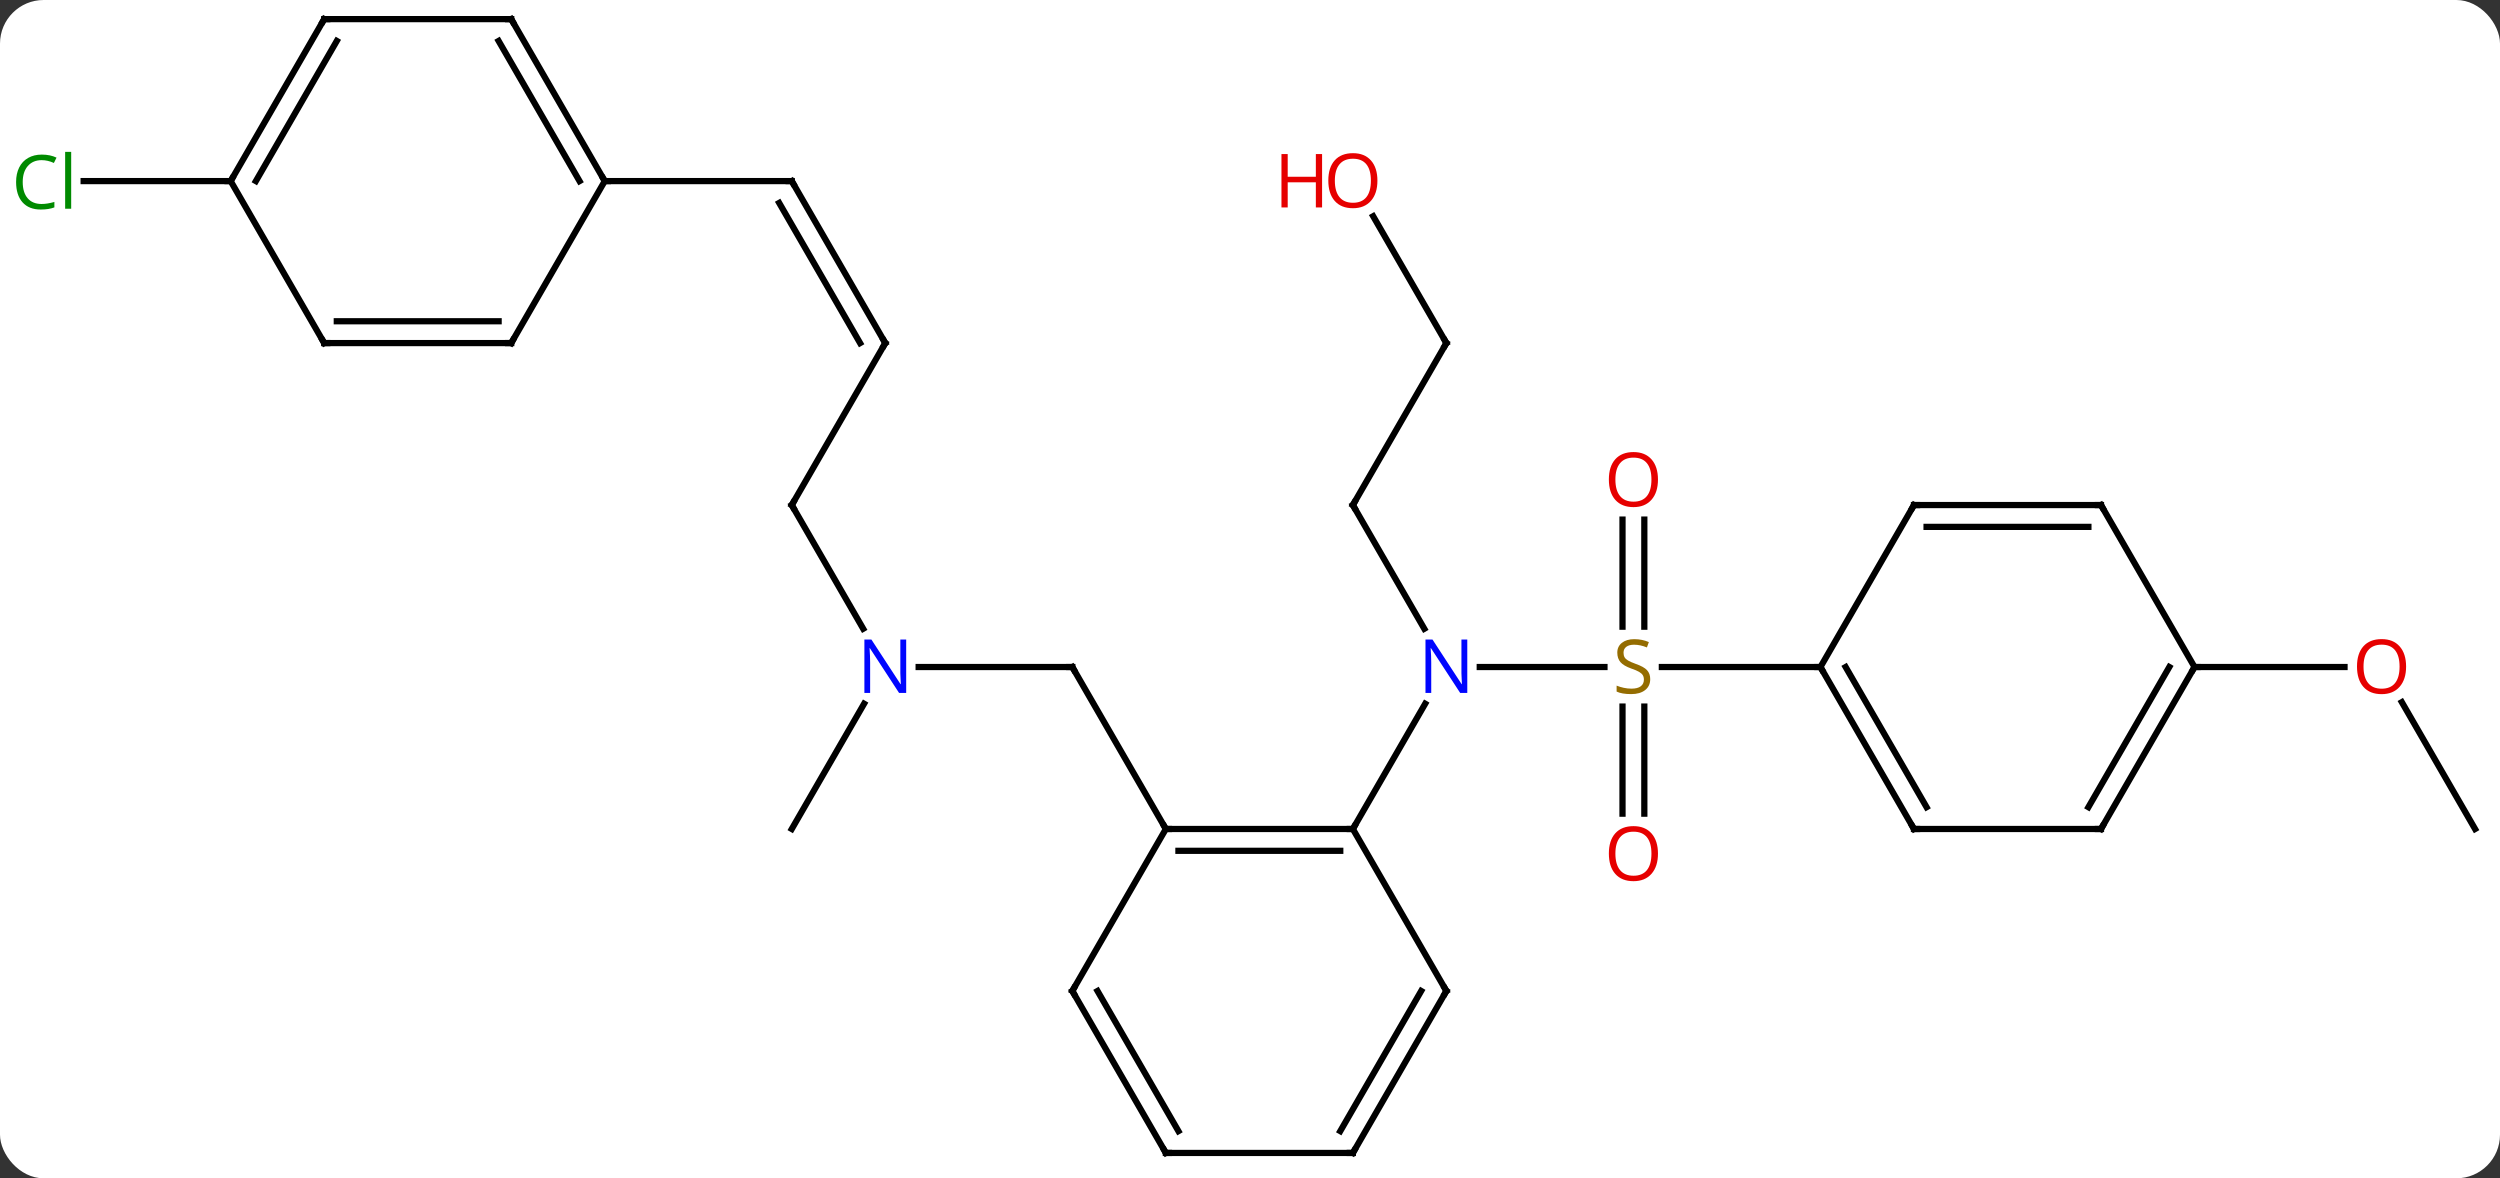 <svg width="401" viewBox="0 0 401 189" style="fill-opacity:1; color-rendering:auto; color-interpolation:auto; text-rendering:auto; stroke:black; stroke-linecap:square; stroke-miterlimit:10; shape-rendering:auto; stroke-opacity:1; fill:black; stroke-dasharray:none; font-weight:normal; stroke-width:1; font-family:'Open Sans'; font-style:normal; stroke-linejoin:miter; font-size:12; stroke-dashoffset:0; image-rendering:auto;" height="189" class="cas-substance-image" xmlns:xlink="http://www.w3.org/1999/xlink" xmlns="http://www.w3.org/2000/svg"><rect x="0" y="0" width="401" height="189" fill="#333333" stroke="none"/><svg class="cas-substance-single-component"><rect y="0" x="0" width="401" stroke="none" ry="7" rx="7" height="189" fill="white" class="cas-substance-group"/><svg y="0" x="0" width="401" viewBox="0 0 401 189" style="fill:black;" height="189" class="cas-substance-single-component-image"><svg><g><g transform="translate(202,94)" style="text-rendering:geometricPrecision; color-rendering:optimizeQuality; color-interpolation:linearRGB; stroke-linecap:butt; image-rendering:optimizeQuality;"><line y2="12.99" y1="12.99" x2="55.357" x1="35.352" style="fill:none;"/><line y2="-12.99" y1="6.852" x2="15" x1="26.456" style="fill:none;"/><line y2="38.97" y1="18.878" x2="15" x1="26.6" style="fill:none;"/><line y2="36.513" y1="19.334" x2="58.25" x1="58.25" style="fill:none;"/><line y2="36.513" y1="19.334" x2="61.75" x1="61.75" style="fill:none;"/><line y2="-10.658" y1="6.521" x2="61.75" x1="61.75" style="fill:none;"/><line y2="-10.658" y1="6.521" x2="58.25" x1="58.25" style="fill:none;"/><line y2="12.99" y1="12.99" x2="90" x1="64.561" style="fill:none;"/><line y2="-38.97" y1="-12.99" x2="30" x1="15" style="fill:none;"/><line y2="-59.317" y1="-38.97" x2="18.254" x1="30" style="fill:none;"/><line y2="12.99" y1="12.99" x2="-54.648" x1="-30" style="fill:none;"/><line y2="38.97" y1="12.99" x2="-15" x1="-30" style="fill:none;"/><line y2="-12.99" y1="6.852" x2="-75" x1="-63.544" style="fill:none;"/><line y2="38.97" y1="18.878" x2="-75" x1="-63.4" style="fill:none;"/><line y2="-38.97" y1="-12.99" x2="-60" x1="-75" style="fill:none;"/><line y2="-64.953" y1="-38.97" x2="-75" x1="-60" style="fill:none;"/><line y2="-61.453" y1="-38.97" x2="-77.021" x1="-64.041" style="fill:none;"/><line y2="-64.953" y1="-64.953" x2="-105" x1="-75" style="fill:none;"/><line y2="38.97" y1="18.626" x2="195" x1="183.254" style="fill:none;"/><line y2="12.99" y1="12.99" x2="150" x1="174.062" style="fill:none;"/><line y2="-64.953" y1="-64.953" x2="-165" x1="-188.582" style="fill:none;"/><line y2="38.97" y1="38.97" x2="-15" x1="15" style="fill:none;"/><line y2="42.47" y1="42.47" x2="-12.979" x1="12.979" style="fill:none;"/><line y2="64.953" y1="38.97" x2="30" x1="15" style="fill:none;"/><line y2="64.953" y1="38.97" x2="-30" x1="-15" style="fill:none;"/><line y2="90.933" y1="64.953" x2="15" x1="30" style="fill:none;"/><line y2="87.433" y1="64.953" x2="12.979" x1="25.959" style="fill:none;"/><line y2="90.933" y1="64.953" x2="-15" x1="-30" style="fill:none;"/><line y2="87.433" y1="64.953" x2="-12.979" x1="-25.959" style="fill:none;"/><line y2="90.933" y1="90.933" x2="-15" x1="15" style="fill:none;"/><line y2="38.97" y1="12.99" x2="105" x1="90" style="fill:none;"/><line y2="35.47" y1="12.99" x2="107.021" x1="94.041" style="fill:none;"/><line y2="-12.99" y1="12.99" x2="105" x1="90" style="fill:none;"/><line y2="38.97" y1="38.97" x2="135" x1="105" style="fill:none;"/><line y2="-12.99" y1="-12.99" x2="135" x1="105" style="fill:none;"/><line y2="-9.49" y1="-9.49" x2="132.979" x1="107.021" style="fill:none;"/><line y2="12.99" y1="38.97" x2="150" x1="135" style="fill:none;"/><line y2="12.99" y1="35.47" x2="145.958" x1="132.979" style="fill:none;"/><line y2="12.99" y1="-12.99" x2="150" x1="135" style="fill:none;"/><line y2="-90.933" y1="-64.953" x2="-120" x1="-105" style="fill:none;"/><line y2="-87.433" y1="-64.953" x2="-122.021" x1="-109.041" style="fill:none;"/><line y2="-38.97" y1="-64.953" x2="-120" x1="-105" style="fill:none;"/><line y2="-90.933" y1="-90.933" x2="-150" x1="-120" style="fill:none;"/><line y2="-38.97" y1="-38.97" x2="-150" x1="-120" style="fill:none;"/><line y2="-42.47" y1="-42.47" x2="-147.979" x1="-122.021" style="fill:none;"/><line y2="-64.953" y1="-90.933" x2="-165" x1="-150" style="fill:none;"/><line y2="-64.953" y1="-87.433" x2="-160.958" x1="-147.979" style="fill:none;"/><line y2="-64.953" y1="-38.97" x2="-165" x1="-150" style="fill:none;"/></g><g transform="translate(202,94)" style="fill:rgb(0,5,255); text-rendering:geometricPrecision; color-rendering:optimizeQuality; image-rendering:optimizeQuality; font-family:'Open Sans'; stroke:rgb(0,5,255); color-interpolation:linearRGB;"><path style="stroke:none;" d="M33.352 17.146 L32.211 17.146 L27.523 9.959 L27.477 9.959 Q27.57 11.224 27.57 12.271 L27.57 17.146 L26.648 17.146 L26.648 8.584 L27.773 8.584 L32.445 15.74 L32.492 15.74 Q32.492 15.584 32.445 14.724 Q32.398 13.865 32.414 13.49 L32.414 8.584 L33.352 8.584 L33.352 17.146 Z"/><path style="fill:rgb(148,108,0); stroke:none;" d="M62.695 14.928 Q62.695 16.052 61.875 16.693 Q61.055 17.334 59.648 17.334 Q58.117 17.334 57.305 16.927 L57.305 15.974 Q57.836 16.193 58.453 16.326 Q59.07 16.459 59.68 16.459 Q60.68 16.459 61.18 16.076 Q61.68 15.693 61.68 15.021 Q61.68 14.584 61.5 14.295 Q61.32 14.006 60.906 13.763 Q60.492 13.521 59.633 13.224 Q58.445 12.803 57.93 12.217 Q57.414 11.631 57.414 10.678 Q57.414 9.693 58.156 9.107 Q58.898 8.521 60.133 8.521 Q61.398 8.521 62.477 8.99 L62.164 9.849 Q61.102 9.412 60.102 9.412 Q59.305 9.412 58.859 9.748 Q58.414 10.084 58.414 10.693 Q58.414 11.131 58.578 11.42 Q58.742 11.709 59.133 11.943 Q59.523 12.178 60.336 12.474 Q61.68 12.943 62.188 13.498 Q62.695 14.053 62.695 14.928 Z"/></g><g transform="translate(202,94)" style="stroke-linecap:butt; text-rendering:geometricPrecision; color-rendering:optimizeQuality; image-rendering:optimizeQuality; font-family:'Open Sans'; color-interpolation:linearRGB; stroke-miterlimit:5;"><path style="fill:none;" d="M15.25 -12.557 L15 -12.99 L15.25 -13.423"/><path style="fill:rgb(230,0,0); stroke:none;" d="M63.938 42.92 Q63.938 44.982 62.898 46.162 Q61.859 47.342 60.016 47.342 Q58.125 47.342 57.094 46.178 Q56.062 45.013 56.062 42.904 Q56.062 40.81 57.094 39.662 Q58.125 38.513 60.016 38.513 Q61.875 38.513 62.906 39.685 Q63.938 40.857 63.938 42.92 ZM57.109 42.92 Q57.109 44.654 57.852 45.56 Q58.594 46.467 60.016 46.467 Q61.438 46.467 62.164 45.568 Q62.891 44.67 62.891 42.92 Q62.891 41.185 62.164 40.295 Q61.438 39.404 60.016 39.404 Q58.594 39.404 57.852 40.303 Q57.109 41.201 57.109 42.92 Z"/><path style="fill:rgb(230,0,0); stroke:none;" d="M63.938 -17.08 Q63.938 -15.018 62.898 -13.838 Q61.859 -12.658 60.016 -12.658 Q58.125 -12.658 57.094 -13.822 Q56.062 -14.987 56.062 -17.096 Q56.062 -19.19 57.094 -20.338 Q58.125 -21.487 60.016 -21.487 Q61.875 -21.487 62.906 -20.315 Q63.938 -19.143 63.938 -17.08 ZM57.109 -17.08 Q57.109 -15.346 57.852 -14.44 Q58.594 -13.533 60.016 -13.533 Q61.438 -13.533 62.164 -14.432 Q62.891 -15.33 62.891 -17.08 Q62.891 -18.815 62.164 -19.705 Q61.438 -20.596 60.016 -20.596 Q58.594 -20.596 57.852 -19.698 Q57.109 -18.799 57.109 -17.08 Z"/><path style="fill:none;" d="M29.75 -38.537 L30 -38.97 L29.75 -39.403"/><path style="fill:rgb(230,0,0); stroke:none;" d="M18.938 -65.023 Q18.938 -62.961 17.898 -61.781 Q16.859 -60.601 15.016 -60.601 Q13.125 -60.601 12.094 -61.766 Q11.062 -62.93 11.062 -65.039 Q11.062 -67.133 12.094 -68.281 Q13.125 -69.43 15.016 -69.43 Q16.875 -69.43 17.906 -68.258 Q18.938 -67.086 18.938 -65.023 ZM12.109 -65.023 Q12.109 -63.289 12.852 -62.383 Q13.594 -61.476 15.016 -61.476 Q16.438 -61.476 17.164 -62.375 Q17.891 -63.273 17.891 -65.023 Q17.891 -66.758 17.164 -67.648 Q16.438 -68.539 15.016 -68.539 Q13.594 -68.539 12.852 -67.641 Q12.109 -66.742 12.109 -65.023 Z"/><path style="fill:rgb(230,0,0); stroke:none;" d="M10.062 -60.726 L9.062 -60.726 L9.062 -64.758 L4.547 -64.758 L4.547 -60.726 L3.547 -60.726 L3.547 -69.289 L4.547 -69.289 L4.547 -65.648 L9.062 -65.648 L9.062 -69.289 L10.062 -69.289 L10.062 -60.726 Z"/><path style="fill:none;" d="M-30.5 12.99 L-30 12.99 L-29.75 13.423"/><path style="fill:rgb(0,5,255); stroke:none;" d="M-56.648 17.146 L-57.789 17.146 L-62.477 9.959 L-62.523 9.959 Q-62.43 11.224 -62.43 12.271 L-62.43 17.146 L-63.352 17.146 L-63.352 8.584 L-62.227 8.584 L-57.555 15.74 L-57.508 15.74 Q-57.508 15.584 -57.555 14.724 Q-57.602 13.865 -57.586 13.49 L-57.586 8.584 L-56.648 8.584 L-56.648 17.146 Z"/><path style="fill:none;" d="M-74.75 -12.557 L-75 -12.99 L-74.75 -13.423"/><path style="fill:none;" d="M-60.25 -38.537 L-60 -38.97 L-60.25 -39.403"/><path style="fill:none;" d="M-74.75 -64.52 L-75 -64.953 L-75.5 -64.953"/><path style="fill:rgb(230,0,0); stroke:none;" d="M183.938 12.92 Q183.938 14.982 182.898 16.162 Q181.859 17.342 180.016 17.342 Q178.125 17.342 177.094 16.177 Q176.062 15.013 176.062 12.904 Q176.062 10.81 177.094 9.662 Q178.125 8.513 180.016 8.513 Q181.875 8.513 182.906 9.685 Q183.938 10.857 183.938 12.92 ZM177.109 12.92 Q177.109 14.654 177.852 15.56 Q178.594 16.467 180.016 16.467 Q181.438 16.467 182.164 15.568 Q182.891 14.67 182.891 12.92 Q182.891 11.185 182.164 10.295 Q181.438 9.404 180.016 9.404 Q178.594 9.404 177.852 10.303 Q177.109 11.201 177.109 12.92 Z"/><path style="fill:rgb(0,138,0); stroke:none;" d="M-195.309 -68.312 Q-196.715 -68.312 -197.535 -67.375 Q-198.356 -66.437 -198.356 -64.797 Q-198.356 -63.125 -197.566 -62.203 Q-196.777 -61.281 -195.324 -61.281 Q-194.418 -61.281 -193.277 -61.609 L-193.277 -60.734 Q-194.168 -60.391 -195.465 -60.391 Q-197.356 -60.391 -198.387 -61.547 Q-199.418 -62.703 -199.418 -64.812 Q-199.418 -66.141 -198.926 -67.133 Q-198.434 -68.125 -197.496 -68.664 Q-196.559 -69.203 -195.293 -69.203 Q-193.949 -69.203 -192.934 -68.719 L-193.356 -67.859 Q-194.34 -68.312 -195.309 -68.312 ZM-190.582 -60.516 L-191.551 -60.516 L-191.551 -69.641 L-190.582 -69.641 L-190.582 -60.516 Z"/><path style="fill:none;" d="M14.5 38.97 L15 38.97 L15.25 38.537"/><path style="fill:none;" d="M-14.5 38.97 L-15 38.97 L-15.25 38.537"/><path style="fill:none;" d="M29.75 64.52 L30 64.953 L29.75 65.386"/><path style="fill:none;" d="M-29.75 64.52 L-30 64.953 L-29.75 65.386"/><path style="fill:none;" d="M15.25 90.5 L15 90.933 L14.5 90.933"/><path style="fill:none;" d="M-15.25 90.5 L-15 90.933 L-14.5 90.933"/><path style="fill:none;" d="M90.25 13.423 L90 12.99 L89.5 12.99"/><path style="fill:none;" d="M104.75 38.537 L105 38.97 L105.5 38.97"/><path style="fill:none;" d="M104.75 -12.557 L105 -12.99 L105.5 -12.99"/><path style="fill:none;" d="M134.5 38.97 L135 38.97 L135.25 38.537"/><path style="fill:none;" d="M134.5 -12.99 L135 -12.99 L135.25 -12.557"/><path style="fill:none;" d="M149.75 13.423 L150 12.99 L150.5 12.99"/><path style="fill:none;" d="M-105.25 -65.386 L-105 -64.953 L-104.5 -64.953"/><path style="fill:none;" d="M-119.75 -90.5 L-120 -90.933 L-120.5 -90.933"/><path style="fill:none;" d="M-119.75 -39.403 L-120 -38.97 L-120.5 -38.97"/><path style="fill:none;" d="M-149.5 -90.933 L-150 -90.933 L-150.25 -90.5"/><path style="fill:none;" d="M-149.5 -38.97 L-150 -38.97 L-150.25 -39.403"/><path style="fill:none;" d="M-164.75 -65.386 L-165 -64.953 L-165.5 -64.953"/></g></g></svg></svg></svg></svg>